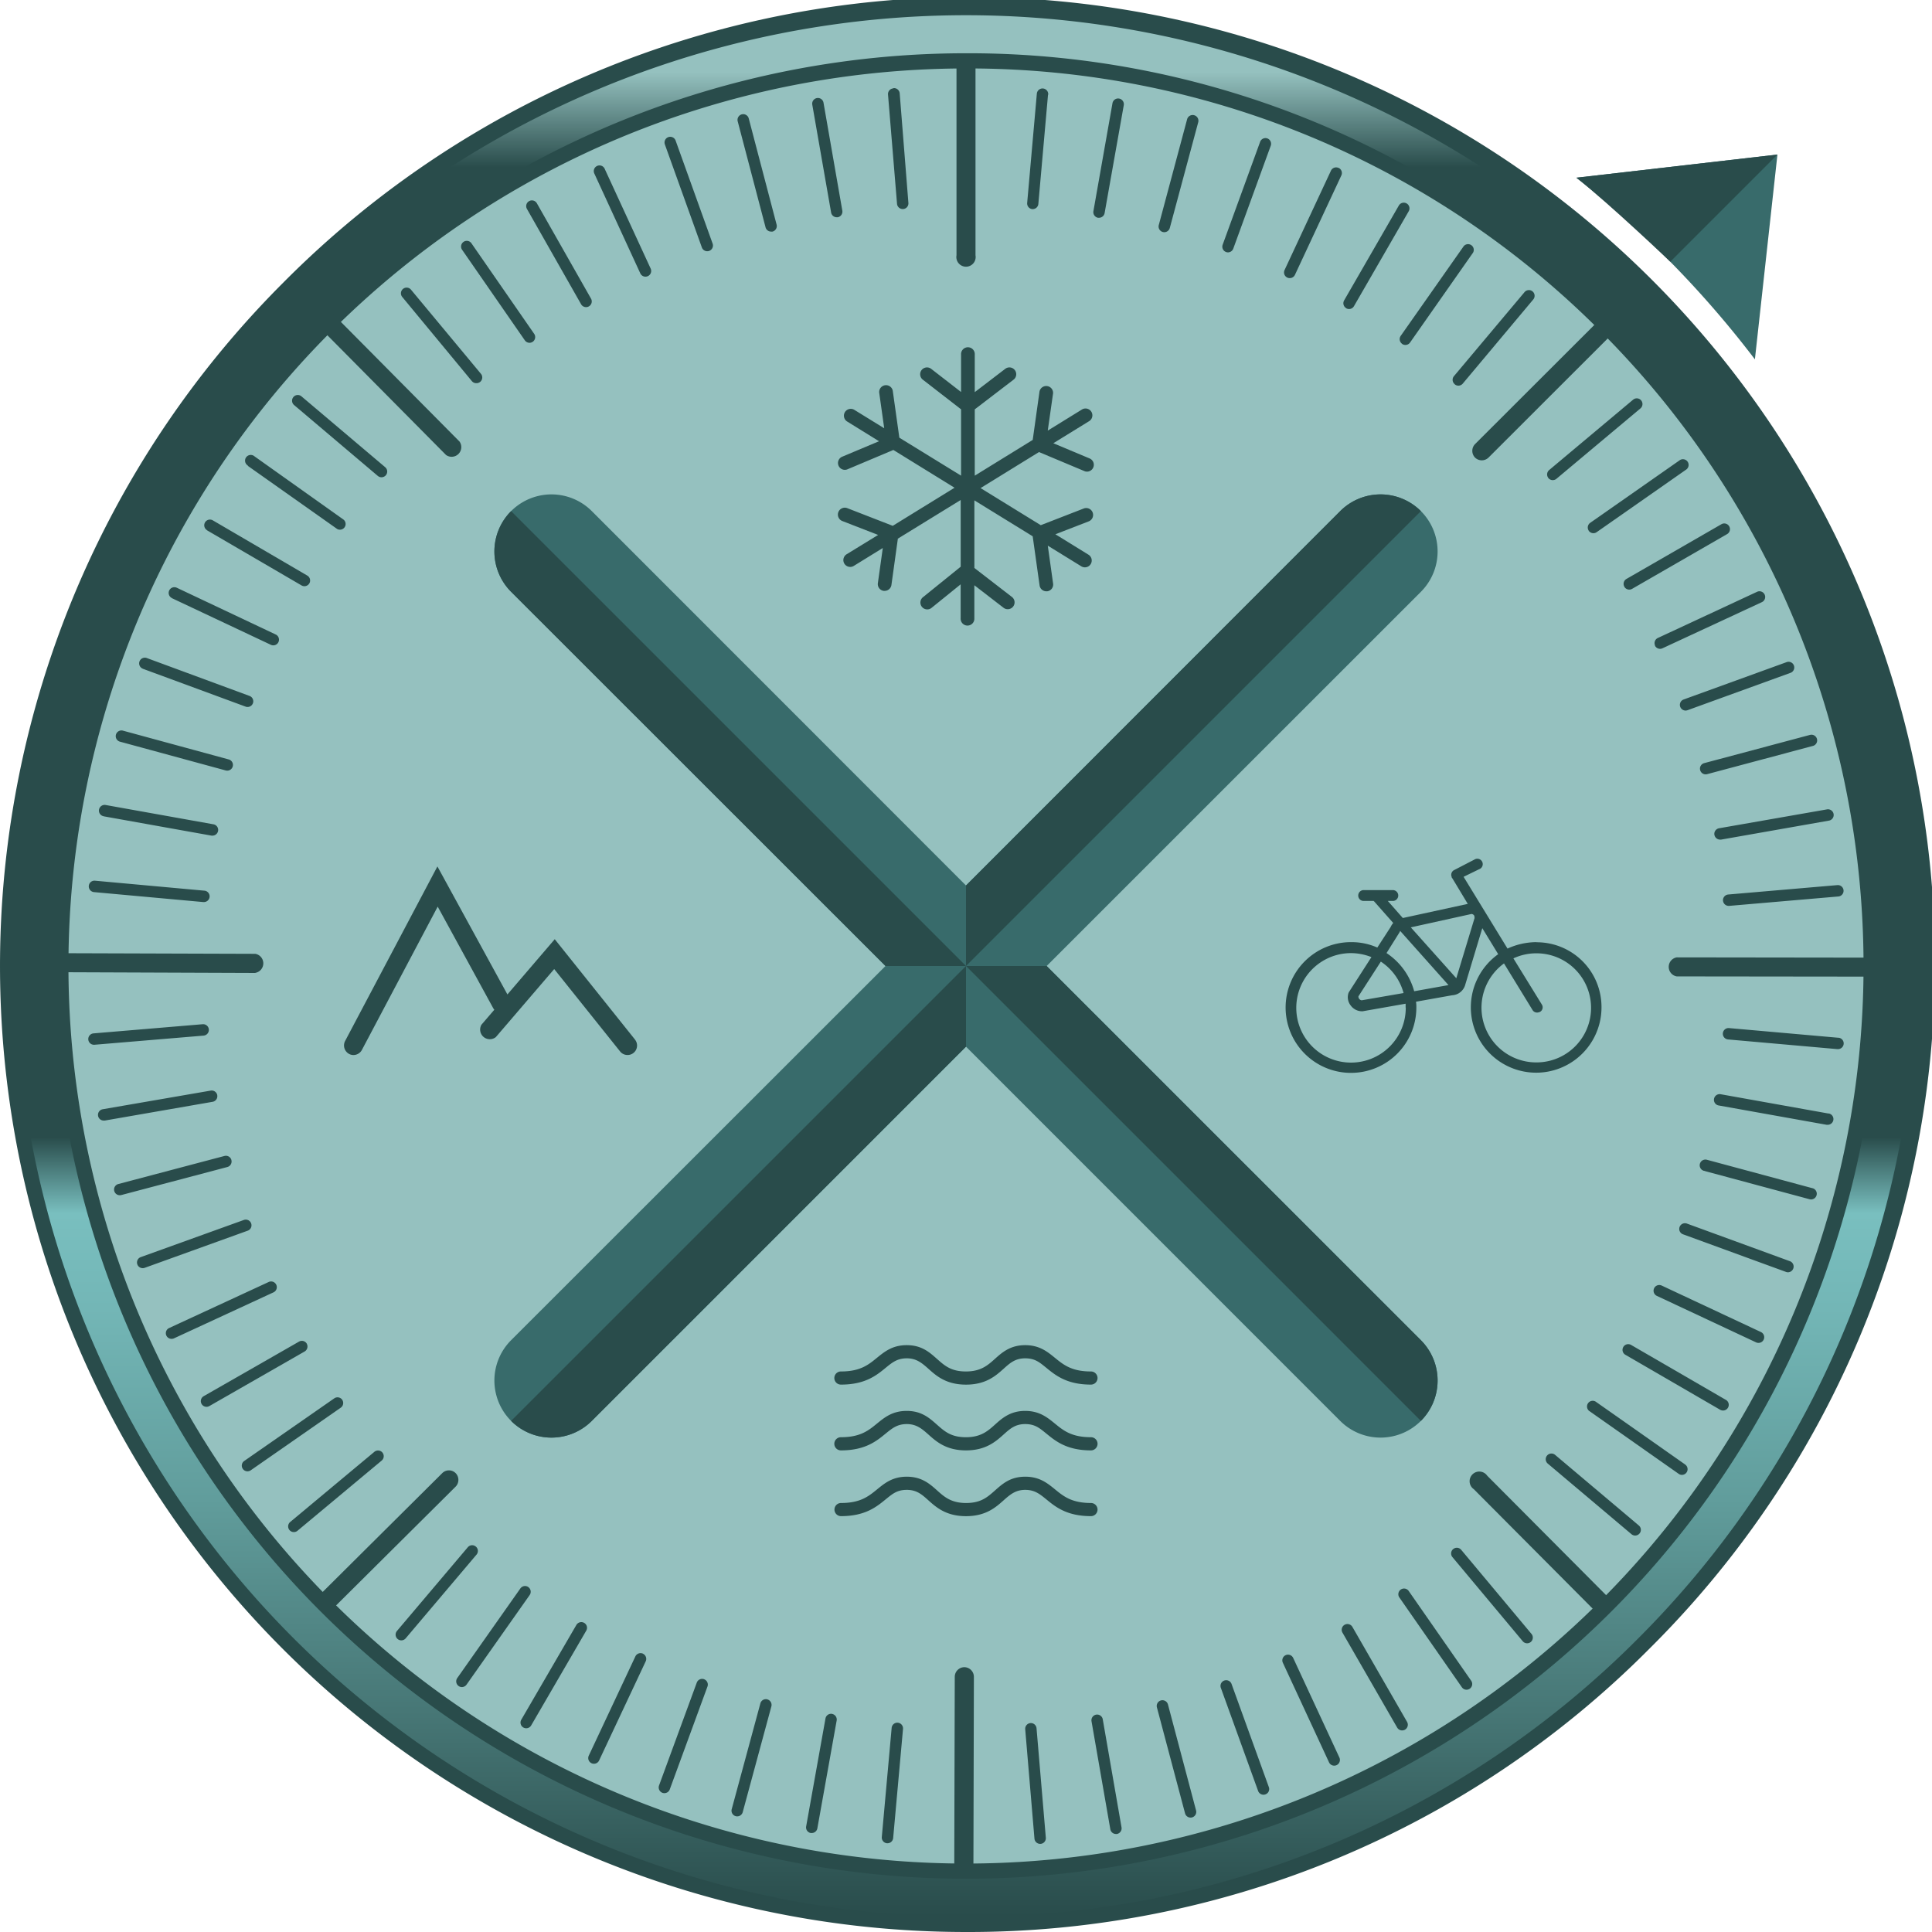 <svg xmlns="http://www.w3.org/2000/svg" viewBox="0 0 600 600">
  <defs>
    <linearGradient
      id="sfumatura"
      x1="300"
      x2="300"
      y1="4.72"
      y2="595.28"
      gradientUnits="userSpaceOnUse"
    >
      <stop offset=".03" stop-color="#95c1bf" />
      <stop offset=".08" stop-color="#294c4b" />
      <stop offset=".59" stop-color="#294c4b" />
      <stop offset=".63" stop-color="#79bfbf" />
      <stop offset=".68" stop-color="#73b6b6" />
      <stop offset=".78" stop-color="#619d9c" />
      <stop offset=".9" stop-color="#457473" />
      <stop offset="1" stop-color="#294c4b" />
    </linearGradient>
  </defs>
  <g id="icon">
    <g id="base">
      <circle cx="300" cy="300" r="289.37" fill="#95c1bf" />
      <path
        d="M300 600A300 300 0 0 1 87.87 87.87a300 300 0 1 1 424.26 424.26A298 298 0 0 1 300 600Zm0-578.74A278.74 278.74 0 0 0 102.9 497.1a278.74 278.74 0 0 0 394.2-394.2A276.92 276.92 0 0 0 300 21.26Z"
        fill="#294c4b"
      />
      <path
        id="grades"
        d="m325.47 29.41-3 33.91a1.76 1.76 0 0 1-1.76 1.62h-.16A1.77 1.77 0 0 1 319 63l3-33.91a1.77 1.77 0 1 1 3.53.31Zm22.07 1.2a1.77 1.77 0 0 0-2.05 1.44l-5.92 33.52a1.78 1.78 0 0 0 1.43 2.06h.31a1.77 1.77 0 0 0 1.74-1.46L349 32.66a1.78 1.78 0 0 0-1.46-2.05Zm23.31 5.17a1.78 1.78 0 0 0-2.17 1.22l-8.81 32.88a1.77 1.77 0 0 0 1.25 2.17 1.82 1.82 0 0 0 .46.06 1.77 1.77 0 0 0 1.71-1.31l8.82-32.8a1.78 1.78 0 0 0-1.26-2.22ZM393.63 43a1.77 1.77 0 0 0-2.27 1l-11.65 32a1.77 1.77 0 0 0 1.06 2.27 1.81 1.81 0 0 0 .6.11 1.79 1.79 0 0 0 1.63-1.15l11.65-32a1.78 1.78 0 0 0-1.02-2.23Zm22.06 9.15a1.77 1.77 0 0 0-2.35.85l-14.4 30.85a1.76 1.76 0 0 0 1.61 2.52 1.76 1.76 0 0 0 1.6-1l14.4-30.85a1.77 1.77 0 0 0-.86-2.4Zm2.38 43.58a1.76 1.76 0 0 0 2.42-.65l17-29.48a1.77 1.77 0 1 0-3.07-1.77l-17 29.48a1.77 1.77 0 0 0 .65 2.39Zm17.37 11.08a1.77 1.77 0 0 0 2.47-.44l19.54-27.88a1.77 1.77 0 0 0-2.91-2L435 104.31a1.78 1.78 0 0 0 .44 2.47Zm16.34 12.54a1.74 1.74 0 0 0 1.13.42 1.79 1.79 0 0 0 1.36-.63L476.17 93a1.77 1.77 0 1 0-2.71-2.28l-21.9 26.07a1.76 1.76 0 0 0 .22 2.53Zm29.08 29.13a1.79 1.79 0 0 0 2.5.22l26.09-21.86a1.77 1.77 0 0 0-2.27-2.72L481.08 146a1.78 1.78 0 0 0-.22 2.45Zm12.53 16.35a1.77 1.77 0 0 0 1.46.76 1.73 1.73 0 0 0 1-.32l27.9-19.5a1.77 1.77 0 0 0-2-2.91l-27.9 19.51a1.77 1.77 0 0 0-.46 2.43Zm11.06 17.39a1.76 1.76 0 0 0 2.42.65l29.5-17a1.77 1.77 0 1 0-1.77-3.07l-29.5 17a1.77 1.77 0 0 0-.65 2.39Zm9.5 18.28a1.77 1.77 0 0 0 1.6 1 1.82 1.82 0 0 0 .75-.17L547.17 187a1.77 1.77 0 1 0-1.5-3.21l-30.86 14.36a1.76 1.76 0 0 0-.81 2.32Zm7.86 19a1.77 1.77 0 0 0 1.67 1.17 1.81 1.81 0 0 0 .6-.11l32-11.61a1.77 1.77 0 0 0-1.2-3.33l-32 11.61a1.77 1.77 0 0 0-1.07 2.28Zm6.19 19.67a1.76 1.76 0 0 0 1.71 1.31 1.88 1.88 0 0 0 .46-.06l32.89-8.78a1.77 1.77 0 0 0-.91-3.42L529.24 237a1.77 1.77 0 0 0-1.24 2.17Zm4.43 20.11a1.79 1.79 0 0 0 1.75 1.47h.31l33.51-5.9a1.77 1.77 0 1 0-.61-3.49l-33.54 5.87a1.78 1.78 0 0 0-1.43 2.05Zm2.67 20.43a1.77 1.77 0 0 0 1.76 1.62h.14l33.92-2.92a1.77 1.77 0 0 0-.31-3.53l-33.92 2.92a1.78 1.78 0 0 0-1.6 1.91Zm35.78 42.57-33.91-3a1.77 1.77 0 0 0-.31 3.53l33.91 3h.16a1.77 1.77 0 0 0 .15-3.54Zm-3 23.54-33.52-6a1.77 1.77 0 1 0-.62 3.49l33.52 6a1.63 1.63 0 0 0 .31 0 1.77 1.77 0 0 0 .31-3.52Zm-5 23.19L530 360.15a1.78 1.78 0 0 0-.93 3.43l32.93 8.86a2 2 0 0 0 .47.06 1.78 1.78 0 0 0 .46-3.49Zm-7 22.67-32-11.69a1.77 1.77 0 1 0-1.21 3.33l32 11.69a1.87 1.87 0 0 0 .61.11 1.78 1.78 0 0 0 .61-3.44Zm-9 22-30.83-14.44a1.77 1.77 0 0 0-1.5 3.21l30.83 14.44a1.81 1.81 0 0 0 .75.16 1.77 1.77 0 0 0 .75-3.37ZM536 434.75l-29.45-17.07a1.77 1.77 0 1 0-1.78 3.06l29.45 17.08a1.79 1.79 0 0 0 .89.23 1.77 1.77 0 0 0 .89-3.3Zm-12.65 20.07-27.86-19.57a1.77 1.77 0 0 0-2 2.9l27.85 19.57a1.74 1.74 0 0 0 1 .32 1.77 1.77 0 0 0 1-3.22Zm-40.4-3a1.77 1.77 0 0 0-2.28 2.71l26 21.93a1.77 1.77 0 0 0 1.14.42 1.79 1.79 0 0 0 1.36-.64 1.76 1.76 0 0 0-.22-2.49Zm-29.16 29.49a1.77 1.77 0 1 0-2.72 2.27l21.83 26.12a1.78 1.78 0 0 0 1.36.64 1.81 1.81 0 0 0 1.14-.41 1.78 1.78 0 0 0 .22-2.5ZM437.42 494a1.77 1.77 0 0 0-2.91 2L454 524a1.77 1.77 0 0 0 1.45.76 1.8 1.8 0 0 0 1-.32 1.78 1.78 0 0 0 .44-2.47ZM420 505.25a1.78 1.78 0 0 0-3.1 1.75l17 29.51a1.78 1.78 0 0 0 2.42.66 1.78 1.78 0 0 0 .66-2.42Zm-18.37 9.68a1.77 1.77 0 1 0-3.21 1.49l14.32 30.89a1.77 1.77 0 0 0 3.22-1.49ZM382.48 523a1.77 1.77 0 1 0-3.33 1.2l11.57 32a1.77 1.77 0 0 0 1.67 1.17 1.59 1.59 0 0 0 .6-.11 1.75 1.75 0 0 0 1.06-2.26Zm-19.76 6.34a1.77 1.77 0 1 0-3.43.91l8.74 32.9a1.77 1.77 0 0 0 1.71 1.32 1.88 1.88 0 0 0 .46-.06 1.77 1.77 0 0 0 1.25-2.16Zm-20.25 4.6a1.77 1.77 0 0 0-3.49.61l5.84 33.54a1.77 1.77 0 0 0 1.74 1.47h.31a1.78 1.78 0 0 0 1.44-2ZM320 535.12a1.77 1.77 0 0 0-1.61 1.91l2.87 33.97a1.78 1.78 0 0 0 1.77 1.63h.15a1.77 1.77 0 0 0 1.61-1.92l-2.88-33.92a1.77 1.77 0 0 0-1.91-1.67Zm-41.17-.12a1.78 1.78 0 0 0-1.92 1.61l-3.06 33.91a1.78 1.78 0 0 0 1.61 1.92h.16a1.77 1.77 0 0 0 1.76-1.62l3.06-33.9a1.79 1.79 0 0 0-1.61-1.92Zm-20.42-2.74a1.77 1.77 0 0 0-2.05 1.43l-6 33.51a1.76 1.76 0 0 0 1.43 2.06 1.63 1.63 0 0 0 .31 0 1.77 1.77 0 0 0 1.74-1.46l6-33.51a1.78 1.78 0 0 0-1.43-2.02Zm-20.1-4.51a1.77 1.77 0 0 0-2.17 1.25l-8.9 32.86a1.77 1.77 0 0 0 1.24 2.17 1.89 1.89 0 0 0 .47.06 1.78 1.78 0 0 0 1.71-1.31l8.9-32.86a1.78 1.78 0 0 0-1.25-2.16Zm-19.63-6.25a1.78 1.78 0 0 0-2.27 1l-11.74 32a1.79 1.79 0 0 0 1.06 2.28 1.81 1.81 0 0 0 .61.1 1.76 1.76 0 0 0 1.66-1.16l11.73-32a1.77 1.77 0 0 0-1.05-2.21Zm-19-7.94a1.79 1.79 0 0 0-2.36.85l-14.47 30.82a1.76 1.76 0 0 0 .85 2.35 1.68 1.68 0 0 0 .75.17 1.76 1.76 0 0 0 1.6-1l14.48-30.81a1.79 1.79 0 0 0-.86-2.37ZM181.42 504a1.78 1.78 0 0 0-2.42.64l-17.11 29.43a1.77 1.77 0 0 0 .64 2.42 1.7 1.7 0 0 0 .89.24 1.77 1.77 0 0 0 1.54-.88l17.1-29.43a1.76 1.76 0 0 0-.64-2.42Zm-17.34-11.12a1.77 1.77 0 0 0-2.47.42L142 521.14a1.78 1.78 0 0 0 .43 2.47 1.75 1.75 0 0 0 1 .33 1.81 1.81 0 0 0 1.45-.75l19.61-27.83a1.78 1.78 0 0 0-.41-2.47Zm-16.31-12.58a1.76 1.76 0 0 0-2.49.21l-22 26a1.77 1.77 0 0 0 2.71 2.29l22-26a1.76 1.76 0 0 0-.22-2.5Zm-29-29.2a1.79 1.79 0 0 0-2.5-.23l-26.15 21.8a1.78 1.78 0 0 0-.22 2.5 1.75 1.75 0 0 0 1.36.63 1.73 1.73 0 0 0 1.13-.41l26.15-21.8a1.77 1.77 0 0 0 .22-2.49Zm-12.49-16.39a1.78 1.78 0 0 0-2.47-.44l-27.96 19.44a1.76 1.76 0 0 0-.44 2.46 1.74 1.74 0 0 0 1.45.76 1.77 1.77 0 0 0 1-.31l27.95-19.44a1.77 1.77 0 0 0 .46-2.47Zm-11-17.41a1.77 1.77 0 0 0-2.42-.65L63.3 433.57a1.77 1.77 0 1 0 1.76 3.07l29.54-16.92a1.78 1.78 0 0 0 .66-2.42ZM85.8 399a1.77 1.77 0 0 0-2.35-.87l-30.9 14.29a1.76 1.76 0 0 0 .74 3.37 1.81 1.81 0 0 0 .75-.16l30.9-14.28a1.77 1.77 0 0 0 .86-2.35ZM78 379.94a1.77 1.77 0 0 0-2.27-1.07l-32 11.53a1.77 1.77 0 0 0 .6 3.44 1.8 1.8 0 0 0 .6-.1l32-11.54a1.77 1.77 0 0 0 1.07-2.26Zm-6.13-19.67a1.76 1.76 0 0 0-2.18-1.27l-32.91 8.7a1.77 1.77 0 0 0 .45 3.49 1.74 1.74 0 0 0 .45-.06l32.92-8.7a1.77 1.77 0 0 0 1.26-2.16Zm-4.39-20.13a1.77 1.77 0 0 0-2-1.45l-33.54 5.79a1.77 1.77 0 0 0 .3 3.52h.3L66 342.18a1.76 1.76 0 0 0 1.47-2.04Zm-2.62-20.44a1.78 1.78 0 0 0-1.92-1.62L29 320.93a1.77 1.77 0 0 0 .15 3.53h.15l33.92-2.84a1.79 1.79 0 0 0 1.64-1.92Zm-35.68-42.65 33.91 3.09h.16a1.77 1.77 0 0 0 .16-3.54l-33.9-3.09a1.76 1.76 0 0 0-1.93 1.6 1.78 1.78 0 0 0 1.6 1.94Zm3-23.54 33.5 6a1.73 1.73 0 0 0 .32 0 1.77 1.77 0 0 0 .31-3.51l-33.5-6a1.77 1.77 0 0 0-.63 3.49Zm5.07-23.18 32.85 8.94a1.89 1.89 0 0 0 .47.06 1.77 1.77 0 0 0 .46-3.48l-32.85-8.94a1.77 1.77 0 0 0-.93 3.42Zm7.08-22.65 31.95 11.77a1.61 1.61 0 0 0 .61.11 1.77 1.77 0 0 0 .61-3.43l-31.9-11.77a1.77 1.77 0 1 0-1.23 3.32Zm9-21.94 30.79 14.51a1.72 1.72 0 0 0 .76.17 1.77 1.77 0 0 0 .75-3.37l-30.72-14.52a1.77 1.77 0 1 0-1.51 3.21Zm10.91-21.08 29.41 17.15a1.77 1.77 0 1 0 1.78-3.06L66.09 161.6a1.77 1.77 0 0 0-1.78 3.06Zm12.7-20 27.8 19.64a1.77 1.77 0 0 0 2-2.89l-27.69-19.68a1.77 1.77 0 1 0-2 2.89Zm40.39 3.14a1.77 1.77 0 0 0 2.29-2.71l-26-22a1.77 1.77 0 1 0-2.29 2.7Zm29.23-29.42a1.78 1.78 0 0 0 1.44.62 1.81 1.81 0 0 0 1.13-.41 1.78 1.78 0 0 0 .23-2.5L127.59 89.9a1.77 1.77 0 0 0-2.72 2.26Zm16.43-12.69a1.78 1.78 0 0 0 1.46.77 1.8 1.8 0 0 0 1-.32 1.78 1.78 0 0 0 .44-2.47l-19.4-28a1.77 1.77 0 1 0-2.91 2Zm17.48-11.2a1.76 1.76 0 0 0 1.54.89 1.72 1.72 0 0 0 .87-.23 1.77 1.77 0 0 0 .66-2.42l-16.81-29.6a1.77 1.77 0 1 0-3.08 1.76Zm7.35-42a1.77 1.77 0 1 0-3.21 1.48l14.24 30.92a1.77 1.77 0 1 0 3.22-1.48Zm22-8.83a1.77 1.77 0 0 0-3.34 1.19l11.49 32a1.77 1.77 0 0 0 3.34-1.2Zm22.71-6.88a1.77 1.77 0 1 0-3.43.9l8.65 32.92a1.77 1.77 0 0 0 1.72 1.32 1.73 1.73 0 0 0 .45 0 1.78 1.78 0 0 0 1.26-2.17Zm23.22-4.88a1.77 1.77 0 0 0-3.49.6l5.85 33.5a1.77 1.77 0 0 0 1.74 1.47 1.53 1.53 0 0 0 .3 0 1.77 1.77 0 0 0 1.45-2Zm21.65-4.45a1.78 1.78 0 0 0-1.62 1.92l2.8 33.92a1.77 1.77 0 0 0 1.76 1.63h.15a1.76 1.76 0 0 0 1.62-1.91L279.41 29a1.77 1.77 0 0 0-1.91-1.63ZM300 8.25a3 3 0 0 0-2.95 2.95v68.08a3 3 0 1 0 5.9 0V11.2A3 3 0 0 0 300 8.25Zm158.09 133.86a3 3 0 0 0 4.18 0L502.41 102a3 3 0 1 0-4.17-4.18l-40.15 40.1a3 3 0 0 0 0 4.19Zm130.72 155.3-68.09-.09a3 3 0 0 0 0 5.91l68.09.08a3 3 0 0 0 0-5.9ZM299.46 517.76a3 3 0 0 0-2.95 3l-.18 68.09a3 3 0 0 0 2.95 3 2.94 2.94 0 0 0 3-2.94l.17-68.09a3 3 0 0 0-2.99-3.06ZM141.51 457.5a2.94 2.94 0 0 0-4.17 0l-40.25 40a3 3 0 1 0 4.16 4.19l40.25-40a3 3 0 0 0 .01-4.19ZM79.29 302.13a3 3 0 0 0 0-5.91L11.21 296a3 3 0 0 0 0 5.9l68.08.26Zm59.23-160.83a3 3 0 0 0 4.2-4.16l-39.95-40.29a2.95 2.95 0 1 0-4.19 4.15Zm323.35 317a3 3 0 1 0-4.18 4.17l40 40.19a3 3 0 0 0 4.19-4.17Z"
        fill="#294c4b"
      />
      <path
        fill="url(#sfumatura)"
        d="M300 595.28A295.27 295.27 0 0 1 91.21 91.21a295.27 295.27 0 1 1 417.58 417.58A293.35 293.35 0 0 1 300 595.28Zm0-578.74a283.46 283.46 0 0 0-200.44 483.9A283.46 283.46 0 0 0 500.44 99.56 281.6 281.6 0 0 0 300 16.54Z"
      />
    </g>
    <g id="X">
      <path
        d="m325.05 300 116.22-116.21a17.72 17.72 0 1 0-25.06-25.06L300 275 183.79 158.73a17.72 17.72 0 0 0-25.06 25.06L275 300 158.73 416.21a17.72 17.72 0 0 0 25.06 25.06L300 325.05l116.21 116.22a17.72 17.72 0 1 0 25.06-25.06Z"
        fill="#386b6b"
      />
      <path
        d="M441.27 441.27a17.72 17.72 0 0 0 0-25.06L325.05 300H300ZM158.73 441.27a17.72 17.72 0 0 0 25.06 0L300 325.05V300ZM441.27 158.73a17.72 17.72 0 0 0-25.06 0L300 275v25ZM158.73 158.73a17.72 17.72 0 0 0 0 25.06L275 300h25Z"
        fill="#294c4b"
      />
    </g>
  </g>
    <g id="pointer">
      <path
      d="m545 111.6 7-63.6-62.44 7.19a312.1 312.1 0 0 1 29.16 26.09A315.29 315.29 0 0 1 545 111.6Z"
      fill="#386b6b"
    />
      <path
      d="m552 48-62.44 7.19c10.25 8.07 29.16 26.09 29.16 26.09Z"
      fill="#294c4b"
    />
    </g>
    <g id="symbols">
      <path
      id="sea"
      d="M338.81 466.77a2 2 0 0 1 0 4.08c-7.47 0-11-2.86-13.8-5.16-2.14-1.74-3.68-3-6.63-3s-4.66 1.43-6.68 3.23c-2.46 2.2-5.53 4.94-11.7 4.94s-9.24-2.74-11.7-4.94c-2-1.8-3.61-3.23-6.68-3.23s-4.49 1.27-6.63 3c-2.82 2.3-6.33 5.16-13.8 5.16a2 2 0 0 1 0-4.08c6 0 8.54-2.06 11.21-4.24 2.37-1.94 4.82-3.93 9.22-3.93 4.63 0 7.17 2.26 9.4 4.26s4.37 3.91 9 3.91 6.63-1.81 9-3.91 4.77-4.26 9.4-4.26c4.4 0 6.85 2 9.22 3.93 2.67 2.18 5.19 4.24 11.21 4.24Zm-77.62-16.34c7.47 0 11-2.87 13.8-5.17 2.14-1.74 3.68-3 6.63-3s4.66 1.42 6.68 3.22c2.46 2.2 5.53 4.95 11.7 4.95s9.24-2.75 11.7-4.95c2-1.8 3.61-3.22 6.68-3.22s4.49 1.26 6.63 3c2.82 2.3 6.33 5.17 13.8 5.17a2 2 0 0 0 0-4.09c-6 0-8.54-2.06-11.21-4.24-2.37-1.93-4.82-3.93-9.22-3.93-4.63 0-7.17 2.27-9.4 4.27s-4.37 3.9-9 3.9-6.63-1.81-9-3.9-4.77-4.27-9.4-4.27c-4.4 0-6.85 2-9.22 3.93-2.67 2.18-5.19 4.24-11.21 4.24a2 2 0 0 0 0 4.09Zm0-20.43c7.47 0 11-2.86 13.8-5.16 2.14-1.75 3.68-3 6.63-3s4.66 1.42 6.68 3.22c2.46 2.21 5.53 4.95 11.7 4.95s9.24-2.74 11.7-4.95c2-1.8 3.61-3.22 6.68-3.22s4.49 1.26 6.63 3c2.82 2.3 6.33 5.16 13.8 5.16a2 2 0 1 0 0-4.08c-6 0-8.54-2.07-11.21-4.25-2.37-1.93-4.82-3.92-9.22-3.92-4.63 0-7.17 2.26-9.4 4.26s-4.37 3.91-9 3.91-6.63-1.81-9-3.91-4.77-4.26-9.4-4.26c-4.4 0-6.85 2-9.22 3.92-2.67 2.18-5.19 4.25-11.21 4.25a2 2 0 1 0 0 4.08Z"
      fill="#294c4b"
    />
      <path
      id="mountain"
      d="m197.2 322.84-24.92-31.16-14.7 17.15-21.74-39.75-28.67 54.22a3 3 0 0 0 1.23 4 2.89 2.89 0 0 0 1.38.35 3 3 0 0 0 2.61-1.58l23.54-44.51 17.22 31.5a3.25 3.25 0 0 0 .37.52l-4 4.65a3 3 0 0 0 4.48 3.84l18.11-21.12 20.47 25.59a2.93 2.93 0 0 0 2.31 1.1 2.94 2.94 0 0 0 2.3-4.79Z"
      fill="#294c4b"
    />
      <path
      id="snow"
      d="m322.67 140.39 14.09 5.91a2 2 0 0 0 .82.17 2.13 2.13 0 0 0 .82-4.09l-11.28-4.73 11-6.78a2.13 2.13 0 1 0-2.23-3.62l-10.5 6.48 1.61-11.29a2.13 2.13 0 1 0-4.21-.59l-2.07 14.77-18 11.1v-20.59l12.05-9.22a2.12 2.12 0 1 0-2.58-3.37l-9.47 7.24v-11.66a2.13 2.13 0 1 0-4.25 0v11.62l-9.28-7.19a2.12 2.12 0 0 0-2.6 3.36l11.88 9.21v20.6l-19.17-11.79-2.05-14.61a2.13 2.13 0 0 0-4.21.59L274.6 133l-9.38-5.78a2.13 2.13 0 0 0-2.23 3.62l10 6.19-11.43 4.8a2.12 2.12 0 0 0 .82 4.08 2 2 0 0 0 .82-.17l14.24-6 19 11.73-19.19 11.83-14.12-5.49a2.12 2.12 0 1 0-1.54 4l11.12 4.32-9.78 6a2.12 2.12 0 0 0 1.12 3.93 2.07 2.07 0 0 0 1.11-.32l9-5.55-1.53 10.91a2.12 2.12 0 0 0 1.81 2.4h.29a2.13 2.13 0 0 0 2.11-1.83l2-14.39 19.51-12V176l-11.62 9.39a2.13 2.13 0 1 0 2.67 3.31l8.94-7.23V192a2.13 2.13 0 1 0 4.25 0v-10.25l9.07 7a2.08 2.08 0 0 0 1.3.44 2.12 2.12 0 0 0 1.3-3.8l-11.66-9v-21l18.11 11.16 2.14 15.25a2.12 2.12 0 0 0 2.1 1.83h.29a2.11 2.11 0 0 0 1.81-2.4l-1.65-11.77 10.4 6.41a2.1 2.1 0 0 0 1.12.32 2.12 2.12 0 0 0 1.11-3.93l-10.27-6.34 10.34-4a2.12 2.12 0 1 0-1.54-4l-13.34 5.18-18.7-11.52Z"
      fill="#294c4b"
    />
      <path
      id="bike"
      d="M477.17 292.59a21.78 21.78 0 0 0-9 2l-13.64-22.29 4.82-2.35a1.68 1.68 0 1 0-1.46-3l-6.28 3.25a1.65 1.65 0 0 0-.78 2.13.58.58 0 0 0 .22.45l4.78 7.93-20.08 4.37h-.11L431 279.8h1.68a1.69 1.69 0 0 0 0-3.37h-9.31a1.69 1.69 0 0 0 0 3.37h3.25a.11.11 0 0 0 .11.11l5.95 6.73a4.89 4.89 0 0 0-.79 1.23l-4.15 6.4a19.8 19.8 0 0 0-8.19-1.68 20.3 20.3 0 1 0 20.31 20.3 9.89 9.89 0 0 0-.11-1.8l11.21-2a4.45 4.45 0 0 0 4-3l5.38-17.84 4.94 8.08a20.29 20.29 0 1 0 32.08 16.49 20.1 20.1 0 0 0-20.19-20.19Zm-40.6 20.3A17 17 0 1 1 419.52 296a17.43 17.43 0 0 1 6.39 1.24l-7 10.88-.11.22a4.13 4.13 0 0 0 .68 3.93 4.35 4.35 0 0 0 3.59 1.79h.11l13.35-2.35v1.23Zm-7.74-14.25a16.93 16.93 0 0 1 7.06 9.76l-13 2.25a1.13 1.13 0 0 1-.78-.45 1.06 1.06 0 0 1-.23-.79Zm1.79-2.69 4-6.39.22-.45 15 16.82-10.65 1.91a20.77 20.77 0 0 0-8.57-11.84Zm27.26-10.65-5.61 18.5-14.13-15.8 18.86-4.16a1.13 1.13 0 0 1 .79.45 1.61 1.61 0 0 1 .11 1Zm19.29 44.64a17 17 0 0 1-10.09-30.74l8.86 14.47a1.63 1.63 0 0 0 1.46.79 2.44 2.44 0 0 0 .89-.23 1.62 1.62 0 0 0 .56-2.24L470 297.63a16.82 16.82 0 0 1 7.18-1.57 16.94 16.94 0 1 1 0 33.88Z"
      fill="#294c4b"
    />
    </g>
  
</svg>
